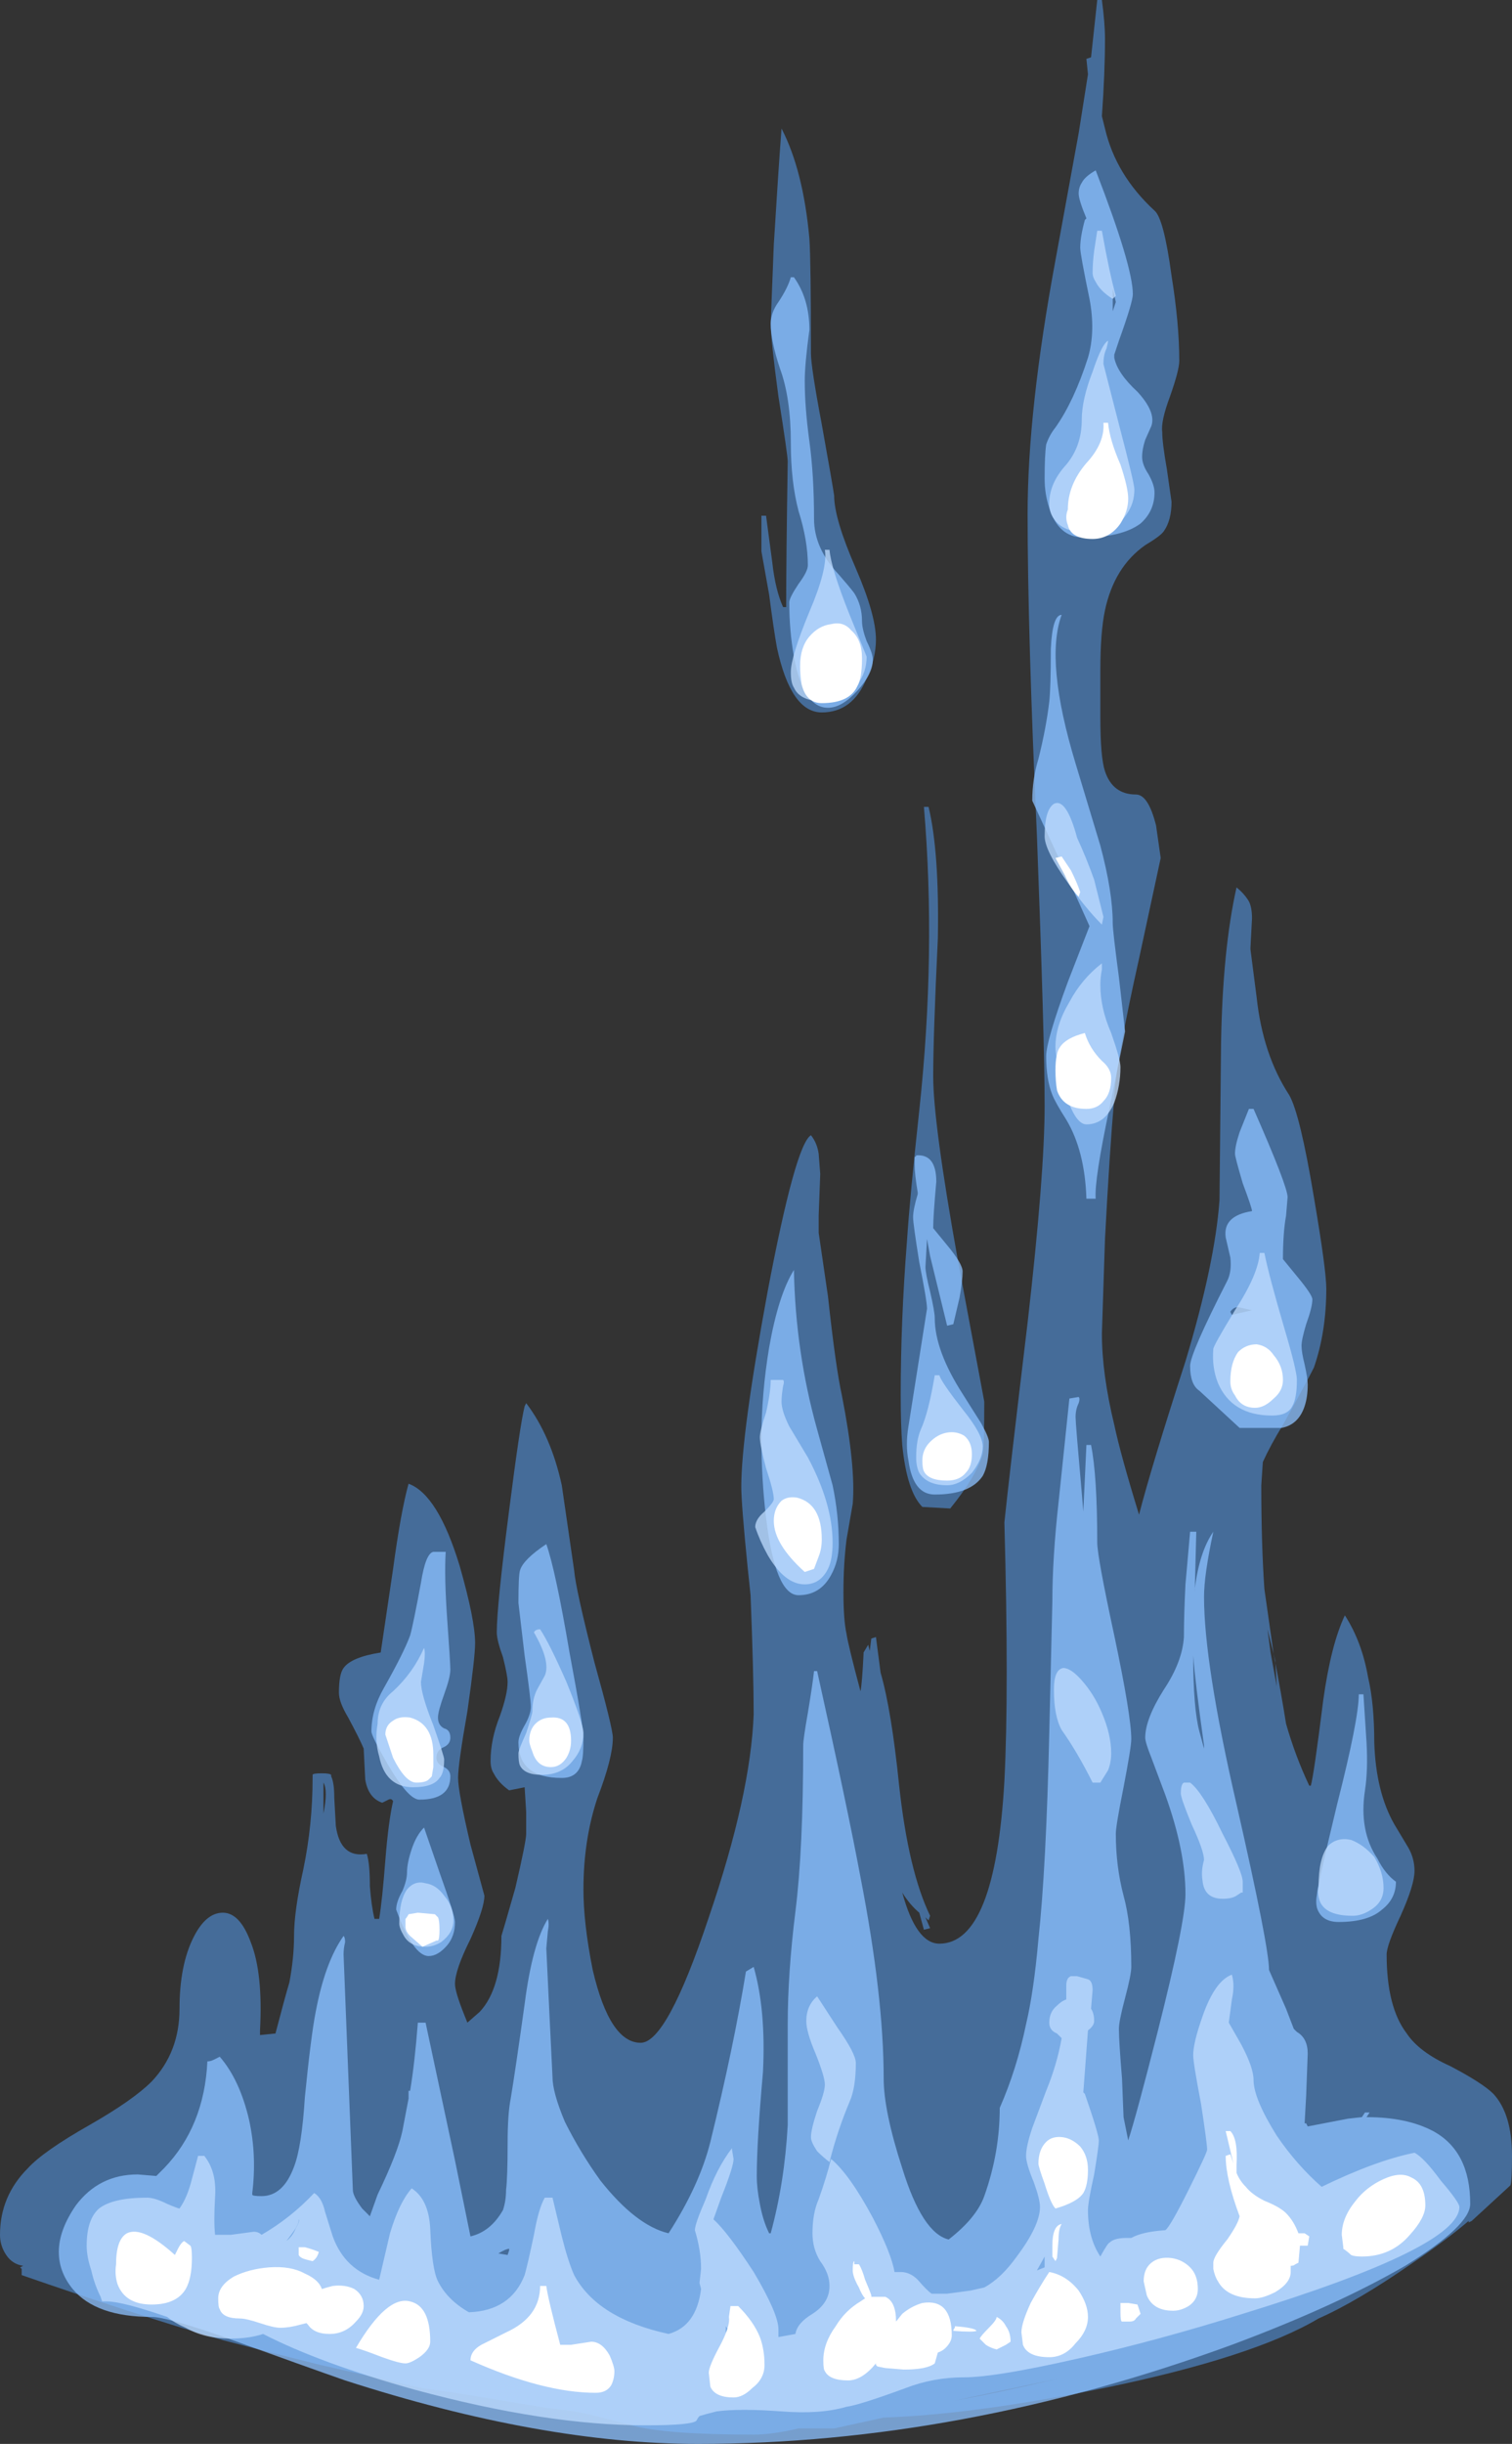<?xml version="1.0" encoding="UTF-8" standalone="no"?>
<svg xmlns:ffdec="https://www.free-decompiler.com/flash" xmlns:xlink="http://www.w3.org/1999/xlink" ffdec:objectType="shape" height="78.9px" width="48.85px" xmlns="http://www.w3.org/2000/svg">
  <rect width="100%" height="100%" fill="#333333" stroke="none"/>
  <g transform="matrix(1.0, 0.0, 0.0, 1.0, 24.7, 78.0)">
    <path d="M10.9 -78.0 Q11.0 -77.25 11.0 -76.75 11.0 -75.65 10.9 -74.25 L11.0 -73.85 Q11.35 -72.35 12.6 -71.2 12.9 -70.95 13.15 -69.1 13.4 -67.55 13.4 -66.35 13.4 -66.05 13.1 -65.2 12.8 -64.4 12.85 -64.05 12.85 -63.7 13.0 -62.85 L13.15 -61.8 Q13.15 -61.2 12.9 -60.85 12.8 -60.7 12.3 -60.4 11.3 -59.7 11.0 -58.3 10.85 -57.6 10.85 -56.35 L10.85 -54.85 Q10.85 -53.55 11.0 -53.1 11.25 -52.35 12.0 -52.35 12.4 -52.35 12.65 -51.35 L12.8 -50.3 12.1 -47.05 Q11.35 -43.7 11.3 -42.55 11.15 -40.85 11.0 -38.0 L10.9 -34.95 Q10.9 -33.65 11.3 -32.0 11.5 -31.05 12.1 -29.1 12.5 -30.65 13.6 -34.05 14.55 -37.2 14.7 -39.25 L14.75 -44.3 Q14.8 -47.35 15.25 -49.35 15.5 -49.15 15.65 -48.9 15.75 -48.7 15.75 -48.35 L15.7 -47.4 15.7 -47.35 15.9 -45.8 Q16.1 -43.95 16.95 -42.65 17.3 -42.05 17.75 -39.35 18.15 -37.0 18.15 -36.4 18.15 -35.0 17.75 -33.85 17.5 -33.35 16.75 -32.0 16.35 -31.35 16.1 -30.8 L16.05 -30.05 Q16.05 -28.15 16.15 -26.7 L16.45 -24.6 Q16.7 -23.3 16.85 -22.35 17.15 -21.3 17.6 -20.35 L17.65 -20.35 Q17.75 -20.7 18.05 -23.1 18.3 -24.9 18.75 -25.85 19.3 -25.0 19.5 -23.85 19.7 -23.0 19.7 -21.75 19.75 -20.15 20.35 -19.1 L20.8 -18.35 Q21.0 -18.0 21.0 -17.6 21.0 -17.15 20.55 -16.15 20.1 -15.2 20.1 -14.9 20.1 -13.2 20.75 -12.35 21.15 -11.75 22.15 -11.3 23.2 -10.75 23.55 -10.4 24.15 -9.75 24.15 -8.4 24.15 -7.6 24.1 -7.45 L22.85 -6.3 22.75 -6.25 22.75 -6.3 Q22.05 -5.7 20.95 -4.95 19.15 -3.7 17.9 -3.15 15.8 -1.9 10.95 -0.9 6.75 -0.05 3.85 0.05 L2.25 0.4 1.1 0.4 Q0.25 0.6 -0.35 0.6 -3.2 0.6 -4.3 0.3 L-5.25 0.05 Q-5.95 -0.15 -6.95 -0.25 L-10.0 -0.75 -11.05 -0.9 -14.35 -1.65 -15.95 -2.05 -17.5 -2.45 Q-20.4 -3.3 -24.0 -4.55 L-24.0 -4.75 -24.05 -4.8 -23.95 -4.85 Q-24.3 -4.9 -24.5 -5.2 -24.7 -5.5 -24.7 -5.85 -24.7 -7.1 -23.8 -8.0 -23.3 -8.55 -21.8 -9.4 -20.4 -10.2 -19.8 -10.8 -18.9 -11.75 -18.9 -13.15 -18.9 -14.55 -18.45 -15.45 -18.05 -16.25 -17.5 -16.25 -16.95 -16.25 -16.6 -15.3 -16.2 -14.3 -16.3 -12.45 L-16.3 -12.3 -15.8 -12.35 Q-15.5 -13.5 -15.35 -14.0 -15.2 -14.8 -15.2 -15.5 -15.2 -16.3 -14.9 -17.65 -14.6 -19.1 -14.6 -20.6 L-14.6 -20.7 Q-14.6 -20.75 -14.3 -20.75 -14.05 -20.75 -14.0 -20.7 L-14.0 -20.65 Q-13.9 -20.45 -13.9 -19.95 L-13.85 -19.05 Q-13.7 -18.0 -12.85 -18.15 -12.75 -17.85 -12.75 -17.1 -12.7 -16.45 -12.6 -16.05 L-12.45 -16.05 Q-12.35 -16.65 -12.25 -17.95 -12.15 -19.2 -12.0 -19.85 -12.05 -19.95 -12.15 -19.9 L-12.35 -19.8 Q-12.8 -19.95 -12.9 -20.55 L-12.95 -21.55 Q-13.1 -21.9 -13.45 -22.55 -13.75 -23.05 -13.75 -23.35 -13.75 -23.95 -13.6 -24.15 -13.35 -24.5 -12.4 -24.65 -12.35 -25.0 -12.0 -27.35 -11.75 -29.2 -11.5 -30.1 -10.55 -29.75 -9.85 -27.45 -9.35 -25.7 -9.35 -24.95 -9.35 -24.5 -9.6 -22.75 -9.9 -21.05 -9.9 -20.6 -9.9 -20.15 -9.5 -18.45 L-9.05 -16.8 Q-9.05 -16.4 -9.5 -15.4 -10.0 -14.4 -10.0 -13.95 -10.0 -13.7 -9.7 -12.95 L-9.6 -12.7 -9.2 -13.05 Q-8.5 -13.8 -8.5 -15.5 -8.45 -15.65 -8.05 -17.05 -7.7 -18.55 -7.7 -18.8 L-7.7 -19.5 -7.75 -20.3 -8.25 -20.2 Q-8.6 -20.45 -8.75 -20.75 -8.85 -20.9 -8.85 -21.15 -8.85 -21.85 -8.55 -22.6 -8.3 -23.3 -8.3 -23.7 -8.3 -23.9 -8.45 -24.5 -8.65 -25.05 -8.65 -25.3 -8.65 -26.15 -8.25 -29.25 -7.9 -32.0 -7.75 -32.6 L-7.7 -32.7 Q-6.9 -31.65 -6.55 -30.05 L-6.15 -27.3 Q-6.1 -26.7 -5.5 -24.35 -4.9 -22.2 -4.9 -21.9 -4.9 -21.25 -5.4 -19.95 -5.85 -18.6 -5.85 -17.0 -5.85 -15.9 -5.55 -14.4 -5.0 -12.05 -4.0 -12.05 -3.15 -12.05 -1.8 -16.1 -0.45 -20.05 -0.35 -22.65 -0.35 -23.95 -0.45 -26.5 L-0.55 -27.45 Q-0.75 -29.45 -0.75 -30.0 -0.75 -31.7 0.1 -36.3 1.0 -41.05 1.5 -41.35 1.7 -41.1 1.75 -40.75 L1.8 -40.1 1.75 -38.75 1.75 -38.2 2.05 -36.15 Q2.3 -33.85 2.5 -32.95 2.95 -30.65 2.85 -29.45 L2.65 -28.3 Q2.55 -27.5 2.55 -26.6 2.55 -25.7 2.65 -25.25 2.7 -24.9 3.1 -23.4 3.15 -23.6 3.2 -24.6 L3.2 -24.65 3.35 -24.9 3.4 -24.7 3.45 -25.1 3.6 -25.15 3.75 -24.0 Q4.1 -22.8 4.35 -20.35 4.65 -17.6 5.35 -16.15 L5.3 -16.0 5.2 -16.1 5.35 -15.75 5.15 -15.7 5.0 -16.25 Q4.7 -16.5 4.45 -16.9 4.9 -15.25 5.65 -15.25 7.45 -15.25 7.75 -20.5 7.9 -23.4 7.75 -28.85 7.9 -30.3 8.5 -35.3 9.05 -40.1 9.05 -42.3 9.05 -44.45 8.8 -51.05 8.5 -57.65 8.5 -61.4 8.5 -64.75 9.4 -69.6 L10.15 -73.7 10.45 -75.6 10.4 -76.1 10.55 -76.15 10.75 -78.0 10.9 -78.0 M0.3 -70.1 Q0.45 -72.55 0.55 -73.85 1.25 -72.5 1.45 -70.3 1.5 -69.55 1.5 -66.6 1.5 -66.15 1.85 -64.3 2.2 -62.35 2.25 -62.0 2.25 -61.25 2.95 -59.65 3.6 -58.15 3.6 -57.35 3.6 -56.75 3.3 -56.1 2.85 -55.0 1.85 -55.0 0.85 -55.0 0.4 -57.1 0.3 -57.65 0.15 -58.8 L-0.1 -60.2 -0.1 -61.35 0.05 -61.35 0.25 -59.85 Q0.35 -58.95 0.6 -58.4 L0.7 -58.4 Q0.7 -59.95 0.75 -63.1 0.75 -63.3 0.45 -65.2 0.2 -67.05 0.2 -67.55 L0.3 -70.1 M5.3 -51.95 Q5.65 -50.5 5.6 -47.7 5.45 -44.55 5.45 -43.25 5.45 -41.75 6.25 -37.3 L7.1 -32.75 Q7.1 -31.3 7.05 -31.05 6.85 -30.35 6.0 -29.3 L5.1 -29.35 Q4.6 -29.85 4.45 -31.35 4.4 -32.0 4.4 -32.95 4.4 -35.35 4.6 -37.9 4.7 -39.4 5.0 -42.15 5.55 -47.25 5.15 -51.95 L5.3 -51.95 M16.5 -24.4 L16.25 -25.4 16.35 -24.65 16.55 -23.55 16.5 -24.4 M6.15 -0.5 Q7.55 -0.75 9.45 -1.2 L6.15 -0.5 M-14.25 -19.45 Q-14.1 -20.2 -14.25 -20.45 -14.25 -20.15 -14.25 -19.45" fill="#59a5ff" fill-opacity="0.502" fill-rule="evenodd" stroke="none"/>
    <path d="M10.4 -70.95 Q10.15 -71.55 10.15 -71.75 10.15 -71.95 10.25 -72.1 10.35 -72.3 10.7 -72.5 11.9 -69.4 11.9 -68.5 11.9 -68.25 11.45 -67.0 L11.3 -66.55 11.3 -66.45 Q11.4 -65.95 12.05 -65.35 12.65 -64.7 12.5 -64.25 L12.3 -63.8 Q12.2 -63.5 12.2 -63.25 12.2 -63.0 12.4 -62.7 12.6 -62.35 12.6 -62.1 12.6 -61.5 12.15 -61.1 11.55 -60.65 10.3 -60.65 9.5 -60.65 9.2 -61.6 9.05 -62.05 9.05 -62.55 9.05 -63.3 9.1 -63.65 9.2 -63.95 9.4 -64.2 10.0 -65.05 10.45 -66.45 10.7 -67.3 10.5 -68.35 10.2 -69.8 10.2 -70.0 10.2 -70.35 10.35 -70.9 L10.4 -70.95 M11.25 -68.7 L11.25 -67.95 11.35 -68.25 11.25 -68.7 M1.45 -67.35 Q1.3 -66.25 1.3 -65.7 1.3 -64.85 1.45 -63.75 1.6 -62.65 1.6 -61.25 1.6 -60.3 2.4 -59.45 2.75 -59.05 2.9 -58.85 3.15 -58.45 3.15 -57.95 3.15 -57.7 3.3 -57.3 3.5 -56.9 3.5 -56.7 3.5 -56.25 3.0 -55.7 2.5 -55.15 2.05 -55.15 1.25 -55.15 0.95 -56.8 0.8 -57.65 0.8 -58.55 0.8 -58.7 1.1 -59.15 1.4 -59.55 1.4 -59.75 1.4 -60.55 1.1 -61.5 0.85 -62.45 0.85 -63.7 0.85 -65.15 0.5 -66.1 0.2 -67.0 0.2 -67.55 0.2 -67.9 0.45 -68.25 0.75 -68.7 0.85 -69.05 L0.95 -69.05 Q1.45 -68.35 1.45 -67.35 M9.6 -58.15 Q9.05 -56.65 10.05 -53.35 L10.85 -50.7 Q11.25 -49.2 11.25 -48.2 11.25 -47.95 11.45 -46.45 L11.65 -44.7 11.15 -42.25 Q10.65 -39.9 10.7 -39.3 L10.4 -39.3 Q10.35 -40.85 9.75 -41.85 9.4 -42.4 9.3 -42.65 9.1 -43.15 9.1 -43.9 9.1 -44.4 9.8 -46.3 L10.5 -48.1 9.6 -50.1 8.65 -52.15 Q8.65 -52.85 8.85 -53.5 9.1 -54.5 9.2 -55.35 9.25 -55.8 9.25 -57.05 9.3 -58.15 9.6 -58.15 M6.4 -36.95 Q6.4 -36.65 6.3 -36.1 L6.1 -35.25 5.9 -35.2 5.35 -37.45 5.25 -38.0 5.2 -37.1 Q5.2 -36.9 5.35 -36.3 5.5 -35.65 5.5 -35.45 5.5 -34.4 6.4 -33.0 L7.0 -32.05 Q7.25 -31.6 7.25 -31.45 7.25 -30.7 7.05 -30.35 6.65 -29.75 5.5 -29.75 4.8 -29.75 4.65 -30.85 4.55 -31.35 4.65 -31.95 L5.25 -35.75 Q5.25 -36.0 5.0 -37.25 4.8 -38.5 4.8 -38.7 4.8 -38.95 4.95 -39.45 L4.95 -39.5 Q4.85 -40.1 4.85 -40.4 4.85 -40.7 4.85 -40.65 4.9 -40.65 4.9 -40.7 5.55 -40.75 5.55 -39.85 5.45 -38.75 5.45 -38.35 L5.9 -37.8 Q6.4 -37.2 6.4 -36.95 M2.2 -30.05 Q2.4 -29.1 2.4 -28.15 2.4 -27.6 2.15 -27.15 1.8 -26.5 1.1 -26.5 0.35 -26.5 0.05 -29.0 -0.1 -30.25 -0.1 -31.55 -0.1 -33.0 0.15 -34.5 0.45 -36.2 0.95 -37.0 1.0 -34.35 1.7 -31.85 L2.2 -30.05 M10.05 -32.25 Q10.05 -32.05 10.25 -29.8 L10.3 -29.2 10.4 -31.35 10.55 -31.35 Q10.75 -30.35 10.75 -28.2 10.75 -27.75 11.3 -25.2 11.85 -22.6 11.85 -21.85 11.85 -21.6 11.6 -20.3 11.35 -19.05 11.35 -18.8 11.35 -17.75 11.6 -16.8 11.85 -15.9 11.85 -14.5 11.85 -14.25 11.65 -13.5 11.45 -12.75 11.45 -12.5 11.45 -12.1 11.55 -10.9 L11.6 -9.65 11.75 -8.9 Q12.0 -9.65 12.7 -12.4 13.6 -15.95 13.6 -16.85 13.6 -18.25 12.95 -20.05 L12.5 -21.25 Q12.3 -21.75 12.3 -21.9 12.3 -22.5 12.9 -23.45 13.5 -24.35 13.55 -25.15 13.55 -25.85 13.6 -26.85 L13.75 -28.55 13.95 -28.55 13.9 -26.6 13.9 -26.7 Q14.05 -27.9 14.5 -28.55 14.2 -27.15 14.2 -26.45 14.2 -24.3 15.25 -19.75 16.3 -15.15 16.3 -14.4 L16.85 -13.15 17.1 -12.5 17.2 -12.4 Q17.55 -12.2 17.55 -11.7 L17.5 -10.35 17.45 -9.45 17.5 -9.45 17.55 -9.35 18.85 -9.6 19.3 -9.65 19.4 -9.8 19.55 -9.8 19.45 -9.65 Q20.75 -9.65 21.6 -9.2 22.8 -8.55 22.8 -6.85 22.8 -6.15 20.7 -4.85 18.45 -3.55 15.1 -2.3 6.35 0.9 -2.15 0.9 -7.2 0.9 -13.55 -1.15 -14.7 -1.55 -17.6 -2.6 -19.35 -3.2 -19.8 -3.2 -21.6 -3.2 -22.35 -4.1 -22.8 -4.65 -22.8 -5.3 -22.8 -6.0 -22.25 -6.8 -21.5 -7.8 -20.25 -7.8 L-19.65 -7.75 -19.4 -8.0 Q-18.1 -9.35 -18.0 -11.45 -17.9 -11.45 -17.8 -11.5 L-17.6 -11.6 Q-16.95 -10.85 -16.65 -9.55 -16.4 -8.4 -16.55 -7.2 L-16.55 -7.15 Q-16.55 -7.1 -16.25 -7.1 -15.55 -7.1 -15.2 -8.05 -14.95 -8.7 -14.85 -10.3 -14.65 -12.3 -14.5 -13.05 -14.2 -14.65 -13.6 -15.5 -13.55 -15.45 -13.55 -15.3 -13.6 -15.1 -13.6 -14.9 L-13.3 -7.3 Q-13.3 -7.1 -13.0 -6.7 L-12.75 -6.45 -12.5 -7.15 Q-11.85 -8.5 -11.7 -9.2 L-11.5 -10.25 -11.5 -10.5 -11.45 -10.5 Q-11.3 -11.4 -11.2 -12.7 L-10.95 -12.7 -10.0 -8.25 -9.5 -5.8 Q-8.85 -5.95 -8.45 -6.65 -8.35 -6.95 -8.35 -7.3 -8.3 -7.7 -8.3 -8.8 -8.3 -9.75 -8.2 -10.25 -8.05 -11.15 -7.75 -13.3 -7.5 -15.25 -7.0 -16.05 -6.95 -15.9 -7.0 -15.65 L-7.05 -15.1 -6.95 -13.0 -6.85 -10.95 Q-6.85 -10.45 -6.45 -9.5 -5.95 -8.5 -5.3 -7.6 -4.15 -6.15 -3.1 -5.9 -2.1 -7.45 -1.75 -8.85 -1.0 -11.9 -0.6 -14.35 L-0.35 -14.5 Q0.05 -13.1 -0.05 -11.1 -0.25 -8.85 -0.25 -7.75 -0.25 -7.35 -0.15 -6.85 -0.05 -6.3 0.15 -5.9 L0.2 -5.9 Q0.65 -7.55 0.75 -9.4 L0.75 -12.65 Q0.75 -14.3 1.0 -16.3 1.25 -18.3 1.25 -21.65 1.25 -21.85 1.4 -22.7 1.55 -23.6 1.6 -24.05 L1.7 -24.05 Q2.7 -19.55 3.1 -17.4 3.85 -13.55 3.85 -10.9 3.85 -9.85 4.45 -8.0 5.1 -5.9 5.95 -5.7 6.85 -6.4 7.1 -7.1 7.6 -8.5 7.6 -9.95 8.15 -11.2 8.45 -12.65 8.7 -13.7 8.85 -15.4 9.1 -17.7 9.2 -22.05 L9.3 -26.3 Q9.3 -27.7 9.5 -29.5 L9.85 -32.85 10.15 -32.9 Q10.2 -32.85 10.15 -32.7 10.05 -32.5 10.05 -32.25 M15.8 -42.2 Q16.9 -39.7 16.9 -39.35 L16.85 -38.75 Q16.75 -38.2 16.75 -37.35 L17.2 -36.8 Q17.7 -36.2 17.7 -36.05 17.7 -35.8 17.5 -35.25 17.35 -34.75 17.35 -34.55 17.35 -34.35 17.45 -33.95 17.55 -33.5 17.55 -33.3 17.55 -32.9 17.45 -32.6 17.25 -32.0 16.7 -31.9 L15.35 -31.9 14.05 -33.1 Q13.75 -33.3 13.75 -33.9 13.75 -34.3 14.95 -36.65 15.1 -36.95 15.05 -37.4 L14.9 -38.05 Q14.8 -38.75 15.75 -38.9 15.75 -39.0 15.45 -39.8 15.2 -40.65 15.2 -40.75 15.2 -41.0 15.35 -41.45 L15.65 -42.2 15.8 -42.2 M15.3 -35.8 Q15.15 -35.8 15.05 -35.65 L15.1 -35.55 15.75 -35.7 15.3 -35.8 M19.45 -21.75 Q19.5 -20.85 19.4 -20.2 19.2 -18.9 19.8 -18.0 20.05 -17.5 20.4 -17.25 20.4 -16.7 19.95 -16.35 19.5 -15.95 18.55 -15.95 18.0 -15.95 17.85 -16.4 17.8 -16.6 17.85 -16.85 17.85 -17.05 18.5 -19.75 19.2 -22.5 19.2 -23.3 L19.35 -23.3 19.45 -21.75 M14.2 -21.55 L14.2 -21.65 Q13.9 -23.8 13.85 -24.55 13.85 -22.85 14.05 -22.1 L14.2 -21.55 M-7.9 -27.3 Q-7.8 -27.65 -7.05 -28.15 -6.75 -27.3 -6.3 -24.65 -5.85 -22.25 -5.85 -21.9 -5.85 -21.3 -5.9 -21.15 -6.0 -20.6 -6.55 -20.6 -7.95 -20.6 -7.95 -21.75 -7.95 -21.95 -7.75 -22.3 -7.55 -22.65 -7.55 -22.9 -7.55 -23.15 -7.75 -24.55 L-7.95 -26.25 Q-7.95 -27.15 -7.9 -27.3 M-10.25 -25.7 Q-10.15 -24.3 -10.15 -24.1 -10.15 -23.85 -10.35 -23.3 -10.55 -22.75 -10.55 -22.55 -10.55 -22.3 -10.35 -22.2 -10.15 -22.15 -10.15 -21.9 -10.15 -21.7 -10.35 -21.6 -10.6 -21.5 -10.6 -21.25 -10.6 -21.05 -10.35 -20.95 -10.15 -20.85 -10.15 -20.65 -10.15 -19.9 -11.15 -19.9 -11.5 -19.9 -12.15 -21.0 -12.7 -21.95 -12.7 -22.1 -12.7 -22.8 -12.3 -23.5 -11.65 -24.65 -11.45 -25.2 -11.35 -25.55 -11.1 -26.9 -10.95 -27.85 -10.7 -27.9 L-10.3 -27.9 Q-10.35 -27.1 -10.25 -25.7 M-11.0 -19.0 L-10.5 -17.55 Q-10.0 -16.15 -10.0 -15.95 -10.0 -15.5 -10.25 -15.2 -10.55 -14.85 -10.85 -14.85 -11.35 -14.85 -11.9 -16.35 -11.9 -16.6 -11.7 -16.95 -11.55 -17.3 -11.55 -17.55 -11.55 -17.85 -11.4 -18.3 -11.25 -18.75 -11.0 -19.0 M-8.25 -5.4 Q-8.35 -5.4 -8.6 -5.25 L-8.3 -5.2 -8.25 -5.35 -8.25 -5.4" fill="#8cc1ff" fill-opacity="0.753" fill-rule="evenodd" stroke="none"/>
    <path d="M10.9 -70.55 Q11.15 -69.15 11.35 -68.45 L11.25 -68.35 Q10.85 -68.6 10.7 -68.9 10.6 -69.05 10.6 -69.2 10.6 -69.5 10.65 -69.9 L10.75 -70.55 10.9 -70.55 M11.1 -67.0 Q11.1 -66.95 11.05 -66.75 10.95 -66.55 10.95 -66.25 L11.45 -64.3 Q11.95 -62.4 11.95 -62.2 11.95 -61.75 11.7 -61.4 11.3 -60.8 10.5 -60.8 9.65 -60.8 9.35 -61.25 9.2 -61.45 9.2 -61.75 9.2 -62.4 9.75 -63.0 10.25 -63.6 10.25 -64.45 10.25 -65.1 10.6 -66.0 10.9 -66.9 11.1 -67.0 M2.75 -58.15 L3.3 -56.8 Q3.3 -56.3 3.0 -55.9 2.6 -55.35 1.95 -55.35 1.15 -55.35 0.95 -55.8 0.85 -55.95 0.85 -56.3 0.85 -56.8 1.45 -58.25 2.05 -59.65 1.95 -60.25 L2.1 -60.25 Q2.15 -59.65 2.75 -58.15 M9.35 -52.05 Q9.75 -52.25 10.1 -50.95 10.4 -50.3 10.65 -49.6 L10.95 -48.4 10.9 -48.15 Q10.35 -48.7 9.8 -49.5 9.05 -50.55 9.05 -51.0 9.05 -51.85 9.35 -52.05 M10.9 -46.7 Q10.85 -46.45 10.85 -46.2 10.85 -45.45 11.2 -44.65 11.5 -43.8 11.5 -43.55 11.5 -42.95 11.3 -42.4 11.0 -41.7 10.4 -41.7 10.0 -41.7 9.65 -42.95 9.4 -43.85 9.4 -44.2 9.4 -44.9 9.85 -45.65 10.25 -46.4 10.9 -46.9 L10.9 -46.7 M5.5 -33.6 L5.65 -33.6 Q5.7 -33.4 6.4 -32.5 7.05 -31.7 7.05 -31.3 7.05 -30.9 6.7 -30.45 6.3 -30.05 5.9 -30.05 5.25 -30.05 5.0 -30.45 4.9 -30.65 4.9 -30.95 4.9 -31.5 5.05 -31.85 5.3 -32.4 5.5 -33.6 M0.8 -31.95 L1.4 -30.95 Q2.2 -29.45 2.2 -28.2 2.2 -27.65 2.05 -27.35 1.8 -26.85 1.3 -26.85 0.65 -26.85 0.1 -27.8 -0.15 -28.25 -0.3 -28.7 -0.3 -28.95 0.0 -29.2 0.3 -29.5 0.3 -29.6 0.3 -29.85 0.05 -30.6 -0.15 -31.35 -0.15 -31.6 -0.15 -31.8 0.05 -32.4 0.2 -33.05 0.2 -33.45 L0.6 -33.45 Q0.65 -33.4 0.6 -33.25 0.55 -32.95 0.55 -32.75 0.55 -32.45 0.8 -31.95 M16.0 -37.55 L16.15 -37.55 Q16.3 -36.8 16.8 -35.1 17.2 -33.75 17.2 -33.45 17.2 -32.85 17.05 -32.6 16.9 -32.3 16.4 -32.3 15.1 -32.3 14.65 -33.35 14.45 -33.85 14.5 -34.45 14.5 -34.55 15.2 -35.7 15.95 -36.85 16.0 -37.55 M13.75 -20.45 Q14.15 -20.15 14.8 -18.8 15.45 -17.55 15.45 -17.25 L15.45 -16.9 15.4 -16.9 15.25 -16.8 Q15.1 -16.7 14.8 -16.7 14.2 -16.7 14.15 -17.3 14.1 -17.6 14.2 -17.95 14.2 -18.25 13.8 -19.1 13.45 -19.95 13.45 -20.1 13.45 -20.4 13.55 -20.45 L13.75 -20.45 M19.6 -16.35 Q19.3 -16.15 19.0 -16.15 18.15 -16.15 17.95 -16.6 17.85 -16.85 17.9 -17.1 17.9 -18.0 18.2 -18.4 18.5 -18.7 18.95 -18.6 19.35 -18.45 19.7 -18.05 20.0 -17.55 20.0 -17.05 20.0 -16.6 19.6 -16.35 M9.35 -23.45 Q9.35 -24.1 9.65 -24.15 9.9 -24.15 10.25 -23.75 10.65 -23.3 10.9 -22.7 11.2 -22.0 11.2 -21.4 11.2 -21.1 11.1 -20.85 L10.85 -20.45 10.6 -20.45 Q10.1 -21.45 9.6 -22.15 9.35 -22.6 9.35 -23.45 M10.1 -14.2 L10.45 -14.1 Q10.6 -14.05 10.6 -13.75 L10.55 -13.15 Q10.65 -13.0 10.65 -12.75 10.65 -12.6 10.45 -12.45 L10.3 -10.45 10.35 -10.4 Q10.8 -9.1 10.8 -8.9 10.8 -8.7 10.65 -7.8 10.45 -6.9 10.45 -6.65 10.45 -5.75 10.85 -5.15 11.1 -5.6 11.15 -5.6 11.3 -5.75 11.7 -5.75 L11.85 -5.75 Q12.2 -5.95 12.95 -6.0 13.1 -6.1 13.7 -7.3 14.3 -8.5 14.3 -8.6 14.3 -8.8 14.1 -10.1 13.85 -11.4 13.85 -11.65 13.85 -12.05 14.15 -12.9 14.55 -14.05 15.1 -14.25 15.2 -13.9 15.1 -13.45 L15.0 -12.7 15.4 -12.0 Q15.8 -11.25 15.8 -10.85 15.8 -10.25 16.55 -9.05 17.2 -8.1 18.0 -7.4 19.75 -8.25 21.0 -8.5 21.3 -8.35 21.85 -7.6 22.45 -6.9 22.45 -6.75 22.45 -5.45 15.45 -3.3 12.75 -2.45 10.1 -1.85 7.45 -1.25 6.45 -1.25 5.45 -1.25 4.55 -0.9 3.05 -0.35 2.65 -0.3 1.8 -0.05 0.55 -0.15 -0.8 -0.25 -1.55 -0.15 -1.95 -0.05 -2.1 0.0 -2.15 0.05 -2.2 0.15 -2.35 0.3 -3.85 0.3 -7.05 0.3 -11.3 -0.85 -14.35 -1.7 -16.2 -2.65 -16.65 -2.5 -17.25 -2.5 -18.1 -2.5 -18.7 -2.85 -19.05 -3.0 -19.3 -3.2 -20.75 -3.7 -21.25 -3.7 L-21.4 -3.7 -21.45 -3.85 Q-21.65 -4.25 -21.75 -4.7 -21.9 -5.15 -21.9 -5.5 -21.9 -6.35 -21.5 -6.7 -21.05 -7.05 -19.95 -7.05 -19.7 -7.05 -19.3 -6.85 -18.95 -6.7 -18.9 -6.7 -18.65 -7.05 -18.5 -7.65 L-18.3 -8.4 -18.1 -8.4 Q-17.7 -7.9 -17.75 -7.1 -17.8 -6.25 -17.75 -5.85 L-17.25 -5.85 -16.5 -5.95 Q-16.35 -5.95 -16.25 -5.85 -15.3 -6.4 -14.55 -7.2 -14.3 -7.05 -14.2 -6.6 L-13.95 -5.8 Q-13.55 -4.7 -12.45 -4.4 L-12.1 -5.9 Q-11.8 -6.9 -11.4 -7.35 -10.85 -7.0 -10.8 -6.05 -10.75 -4.75 -10.55 -4.35 -10.25 -3.75 -9.55 -3.35 -8.2 -3.4 -7.75 -4.55 -7.65 -4.9 -7.45 -5.85 -7.3 -6.7 -7.1 -7.05 L-6.85 -7.05 -6.55 -5.8 Q-6.35 -5.0 -6.15 -4.55 -5.4 -3.15 -3.1 -2.65 -2.2 -2.9 -2.05 -4.1 L-2.1 -4.3 -2.05 -4.75 Q-2.05 -5.35 -2.25 -6.0 -2.25 -6.2 -1.9 -7.0 -1.55 -8.0 -1.05 -8.65 L-1.05 -8.6 -1.0 -8.3 Q-1.0 -8.05 -1.4 -7.05 L-1.65 -6.35 Q-1.2 -5.95 -0.35 -4.65 0.45 -3.3 0.45 -2.8 L0.45 -2.55 1.0 -2.65 Q1.05 -3.0 1.55 -3.3 2.1 -3.65 2.1 -4.2 2.1 -4.6 1.8 -5.0 1.55 -5.4 1.55 -5.9 1.55 -6.55 1.75 -7.0 2.0 -7.7 2.15 -8.3 2.75 -7.8 3.5 -6.4 4.1 -5.25 4.2 -4.65 L4.4 -4.65 Q4.7 -4.65 4.95 -4.4 5.25 -4.05 5.4 -3.95 L5.9 -3.95 6.65 -4.05 7.1 -4.15 Q7.65 -4.45 8.15 -5.15 8.9 -6.15 8.9 -6.75 8.9 -7.0 8.7 -7.55 8.45 -8.15 8.45 -8.4 8.45 -8.7 8.65 -9.3 L9.1 -10.5 Q9.45 -11.35 9.6 -12.2 L9.45 -12.35 Q9.2 -12.45 9.2 -12.7 9.2 -13.05 9.45 -13.25 9.6 -13.4 9.75 -13.45 L9.75 -13.9 Q9.75 -14.15 9.9 -14.2 L10.1 -14.2 M1.7 -13.55 L2.35 -12.55 Q2.95 -11.7 2.95 -11.4 2.95 -10.6 2.75 -10.15 2.35 -9.2 2.1 -8.2 1.9 -8.35 1.7 -8.55 1.5 -8.85 1.5 -9.0 1.5 -9.25 1.7 -9.85 1.95 -10.45 1.95 -10.7 1.95 -10.95 1.65 -11.7 1.35 -12.4 1.35 -12.75 1.35 -13.25 1.7 -13.55 M3.4 -1.75 L3.4 -1.75 M9.05 -5.15 L8.8 -4.7 9.05 -4.8 9.05 -5.15 M-7.25 -25.4 Q-6.95 -24.95 -6.4 -23.7 -5.85 -22.35 -5.85 -22.05 -5.85 -21.55 -6.2 -21.15 -6.55 -20.7 -7.2 -20.7 -7.75 -20.7 -7.9 -21.0 -7.95 -21.1 -7.95 -21.4 -7.95 -21.5 -7.7 -22.05 -7.5 -22.65 -7.5 -22.75 -7.5 -23.15 -7.35 -23.45 L-7.1 -23.9 Q-6.9 -24.35 -7.45 -25.3 -7.4 -25.4 -7.25 -25.4 M-11.1 -23.7 Q-11.1 -23.3 -10.7 -22.3 -10.35 -21.3 -10.35 -21.2 -10.35 -20.75 -10.5 -20.6 -10.7 -20.3 -11.35 -20.3 -12.25 -20.3 -12.45 -21.3 -12.6 -21.8 -12.5 -22.35 -12.5 -23.0 -12.0 -23.4 -11.35 -24.0 -11.0 -24.8 -10.95 -24.65 -11.0 -24.3 L-11.1 -23.7 M-10.35 -16.8 Q-10.05 -16.45 -10.05 -16.0 -10.05 -15.6 -10.45 -15.3 -10.7 -15.15 -10.95 -15.15 -11.45 -15.15 -11.65 -15.5 -11.8 -15.75 -11.8 -15.9 -11.8 -16.65 -11.55 -17.0 -11.3 -17.3 -10.95 -17.2 -10.6 -17.15 -10.35 -16.8 M-15.15 -6.05 Q-15.0 -6.3 -15.05 -6.35 L-15.05 -6.3 Q-15.05 -6.15 -15.45 -5.65 -15.25 -5.8 -15.15 -6.05 M-1.25 -2.9 L-1.25 -2.7 -1.15 -2.75 -1.25 -2.9" fill="#bfdcff" fill-opacity="0.753" fill-rule="evenodd" stroke="none"/>
    <path d="M11.1 -64.35 Q11.15 -63.8 11.5 -63.0 11.75 -62.25 11.75 -61.9 11.75 -61.5 11.5 -61.1 11.15 -60.6 10.6 -60.6 9.9 -60.6 9.8 -61.05 9.7 -61.3 9.8 -61.55 9.8 -62.35 10.4 -63.05 11.0 -63.7 10.95 -64.35 L11.1 -64.35 M2.15 -57.85 Q2.55 -57.95 2.8 -57.65 3.15 -57.35 3.15 -56.75 3.15 -56.1 3.0 -55.85 2.75 -55.3 1.85 -55.3 1.35 -55.3 1.2 -55.9 1.15 -56.2 1.15 -56.5 1.15 -57.1 1.45 -57.45 1.75 -57.8 2.15 -57.85 M9.9 -49.9 Q10.1 -49.5 10.2 -49.2 L10.15 -49.05 Q9.9 -49.3 9.7 -49.75 L9.4 -50.3 9.6 -50.35 9.9 -49.9 M10.9 -43.75 Q11.2 -43.5 11.2 -43.2 11.2 -42.7 10.95 -42.45 10.75 -42.2 10.4 -42.2 9.65 -42.2 9.45 -42.8 9.4 -43.1 9.4 -43.45 9.4 -44.0 9.55 -44.2 9.75 -44.5 10.35 -44.65 10.5 -44.15 10.9 -43.75 M5.1 -30.85 Q5.1 -31.2 5.35 -31.45 5.6 -31.7 5.9 -31.75 6.2 -31.8 6.45 -31.65 6.7 -31.45 6.7 -31.05 6.7 -30.65 6.5 -30.45 6.3 -30.2 5.9 -30.2 5.3 -30.2 5.15 -30.5 5.1 -30.6 5.1 -30.85 M0.55 -29.55 Q0.75 -29.7 1.05 -29.65 1.85 -29.45 1.85 -28.3 1.85 -28.0 1.75 -27.75 L1.6 -27.35 1.3 -27.25 Q0.3 -28.15 0.3 -28.9 0.3 -29.3 0.55 -29.55 M16.45 -32.85 Q16.15 -32.55 15.85 -32.55 15.4 -32.55 15.2 -32.95 15.05 -33.15 15.05 -33.4 15.05 -34.0 15.3 -34.35 15.55 -34.6 15.9 -34.6 16.25 -34.55 16.45 -34.25 16.75 -33.9 16.75 -33.45 16.75 -33.1 16.45 -32.85 M10.3 -7.2 Q10.1 -6.9 9.4 -6.7 9.25 -6.85 9.05 -7.5 8.85 -8.05 8.85 -8.15 8.85 -8.6 9.1 -8.85 9.3 -9.05 9.65 -9.0 9.95 -8.95 10.2 -8.7 10.45 -8.4 10.45 -7.95 10.45 -7.45 10.3 -7.2 M3.25 -4.4 Q3.4 -4.05 3.45 -3.9 L3.45 -3.85 3.9 -3.85 Q4.25 -3.7 4.25 -3.05 L4.45 -3.3 Q4.75 -3.55 5.1 -3.65 6.05 -3.8 6.05 -2.6 6.05 -2.4 5.85 -2.2 5.75 -2.1 5.6 -2.05 L5.5 -1.7 Q5.25 -1.5 4.5 -1.5 L3.9 -1.55 3.65 -1.6 3.6 -1.65 3.6 -1.7 Q3.15 -1.15 2.7 -1.15 2.1 -1.15 1.95 -1.45 1.9 -1.5 1.9 -1.8 1.9 -2.35 2.3 -2.9 2.6 -3.4 3.1 -3.7 L3.25 -3.8 Q3.15 -3.9 3.05 -4.15 2.85 -4.5 2.85 -4.7 2.85 -5.0 2.9 -5.0 L2.9 -4.9 3.05 -4.9 Q3.15 -4.75 3.25 -4.4 M10.15 -4.05 Q10.45 -3.6 10.45 -3.2 10.45 -2.75 10.05 -2.35 9.7 -1.9 9.2 -1.9 8.5 -1.9 8.35 -2.3 L8.3 -2.7 Q8.3 -3.0 8.6 -3.65 8.9 -4.2 9.2 -4.65 9.75 -4.55 10.15 -4.05 M9.6 -6.2 Q9.5 -6.05 9.5 -5.7 L9.45 -5.1 9.4 -5.0 9.3 -5.15 9.3 -5.5 Q9.3 -6.15 9.6 -6.2 M7.8 -2.9 Q7.95 -2.7 7.95 -2.4 L7.8 -2.3 7.5 -2.15 Q7.3 -2.2 7.15 -2.3 L6.95 -2.5 Q7.0 -2.6 7.25 -2.85 7.5 -3.1 7.5 -3.2 7.7 -3.1 7.8 -2.9 M6.15 -2.9 Q6.8 -2.85 6.85 -2.75 6.75 -2.7 6.1 -2.75 6.1 -2.8 6.15 -2.85 L6.15 -2.9 M11.5 -3.35 Q11.5 -3.8 11.5 -3.65 L11.75 -3.65 12.05 -3.6 12.15 -3.3 12.0 -3.15 Q11.95 -3.05 11.8 -3.05 L11.55 -3.05 Q11.5 -3.05 11.5 -3.35 M20.9 -7.7 Q21.35 -7.5 21.35 -6.8 21.35 -6.4 20.85 -5.85 20.25 -5.15 19.3 -5.15 19.05 -5.15 18.95 -5.2 18.85 -5.3 18.7 -5.4 L18.7 -5.45 18.65 -5.85 Q18.65 -6.4 19.1 -6.95 19.45 -7.4 20.0 -7.65 20.55 -7.9 20.9 -7.7 M15.55 -7.4 Q15.75 -7.15 16.15 -6.95 16.65 -6.75 16.85 -6.55 17.1 -6.3 17.25 -5.9 L17.45 -5.9 17.6 -5.8 17.55 -5.5 17.3 -5.5 17.25 -4.95 17.15 -4.9 Q17.1 -4.85 17.0 -4.85 L17.0 -4.65 Q17.0 -4.3 16.5 -4.0 16.1 -3.8 15.85 -3.8 14.95 -3.8 14.65 -4.35 14.55 -4.5 14.5 -4.75 L14.5 -4.95 Q14.5 -5.15 14.95 -5.7 15.3 -6.2 15.35 -6.45 14.9 -7.65 14.9 -8.4 L15.05 -8.45 15.15 -8.15 14.9 -9.2 15.05 -9.2 Q15.3 -8.95 15.25 -8.1 L15.25 -7.85 Q15.35 -7.6 15.55 -7.4 M14.0 -4.1 Q14.0 -3.75 13.7 -3.55 13.45 -3.4 13.2 -3.4 12.55 -3.4 12.35 -3.9 L12.25 -4.35 Q12.25 -4.75 12.5 -4.95 12.75 -5.15 13.15 -5.1 13.5 -5.05 13.75 -4.8 14.0 -4.55 14.0 -4.1 M-6.4 -21.25 Q-6.6 -20.95 -6.9 -20.95 -7.35 -20.95 -7.5 -21.45 -7.6 -21.7 -7.6 -21.8 -7.6 -22.15 -7.4 -22.35 -7.2 -22.55 -6.9 -22.55 -6.25 -22.6 -6.25 -21.8 -6.25 -21.5 -6.4 -21.25 M-10.7 -21.35 L-10.7 -20.95 -10.75 -20.65 -10.85 -20.55 Q-10.95 -20.45 -11.25 -20.45 -11.6 -20.45 -12.0 -21.25 L-12.25 -22.0 Q-12.25 -22.3 -12.0 -22.45 -11.8 -22.6 -11.45 -22.55 -10.7 -22.35 -10.7 -21.35 M-10.55 -16.1 Q-10.5 -16.0 -10.5 -15.7 -10.5 -15.4 -10.55 -15.35 L-10.6 -15.35 -11.05 -15.15 -11.45 -15.5 Q-11.6 -15.65 -11.6 -15.8 L-11.6 -16.05 Q-11.55 -16.1 -11.5 -16.2 L-11.2 -16.25 -10.65 -16.2 -10.55 -16.1 M-18.95 -5.4 Q-18.85 -5.6 -18.75 -5.65 L-18.55 -5.5 Q-18.5 -5.45 -18.5 -5.1 -18.5 -4.45 -18.7 -4.1 -19.0 -3.6 -19.8 -3.6 -20.65 -3.6 -20.9 -4.25 -21.0 -4.55 -20.95 -4.9 -20.95 -5.7 -20.6 -5.9 -20.1 -6.15 -19.05 -5.2 L-18.95 -5.4 M-17.65 -3.8 Q-17.65 -4.2 -17.15 -4.5 -16.65 -4.75 -16.0 -4.8 -15.3 -4.85 -14.85 -4.6 -14.4 -4.4 -14.3 -4.1 -14.15 -4.15 -13.95 -4.2 -13.55 -4.25 -13.25 -4.1 -12.95 -3.9 -12.95 -3.55 -12.95 -3.3 -13.2 -3.05 -13.55 -2.65 -14.05 -2.65 -14.55 -2.65 -14.75 -2.95 L-14.8 -3.0 -15.0 -2.95 Q-15.35 -2.85 -15.65 -2.85 -15.85 -2.85 -16.3 -3.0 -16.75 -3.15 -16.95 -3.15 -17.5 -3.15 -17.6 -3.45 -17.65 -3.5 -17.65 -3.8 M-14.8 -5.05 Q-15.0 -5.1 -15.05 -5.2 L-15.05 -5.45 -14.85 -5.45 Q-14.65 -5.4 -14.4 -5.3 -14.45 -5.1 -14.6 -5.0 L-14.8 -5.05 M-13.2 -2.2 Q-12.2 -3.9 -11.45 -3.7 -10.8 -3.55 -10.8 -2.4 -10.8 -2.15 -11.15 -1.9 -11.45 -1.7 -11.6 -1.7 -11.8 -1.7 -12.35 -1.9 -13.0 -2.15 -13.2 -2.2 M-6.6 -2.3 L-6.25 -2.3 -5.6 -2.4 Q-5.25 -2.4 -5.0 -1.95 -4.85 -1.6 -4.85 -1.45 -4.85 -1.2 -4.95 -1.0 -5.1 -0.75 -5.45 -0.75 -7.15 -0.75 -9.5 -1.8 -9.5 -2.1 -9.15 -2.3 L-8.35 -2.7 Q-7.25 -3.2 -7.25 -4.2 L-7.05 -4.2 Q-7.0 -3.8 -6.6 -2.3 M-0.85 -3.55 Q-0.35 -3.05 -0.15 -2.55 0.0 -2.15 0.0 -1.65 0.0 -1.2 -0.4 -0.9 -0.7 -0.6 -1.0 -0.6 -1.6 -0.6 -1.75 -0.95 L-1.8 -1.4 Q-1.8 -1.6 -1.45 -2.25 -1.1 -2.9 -1.15 -3.2 L-1.1 -3.55 -0.85 -3.55" fill="#ffffff" fill-rule="evenodd" stroke="none"/>
  </g>
</svg>

